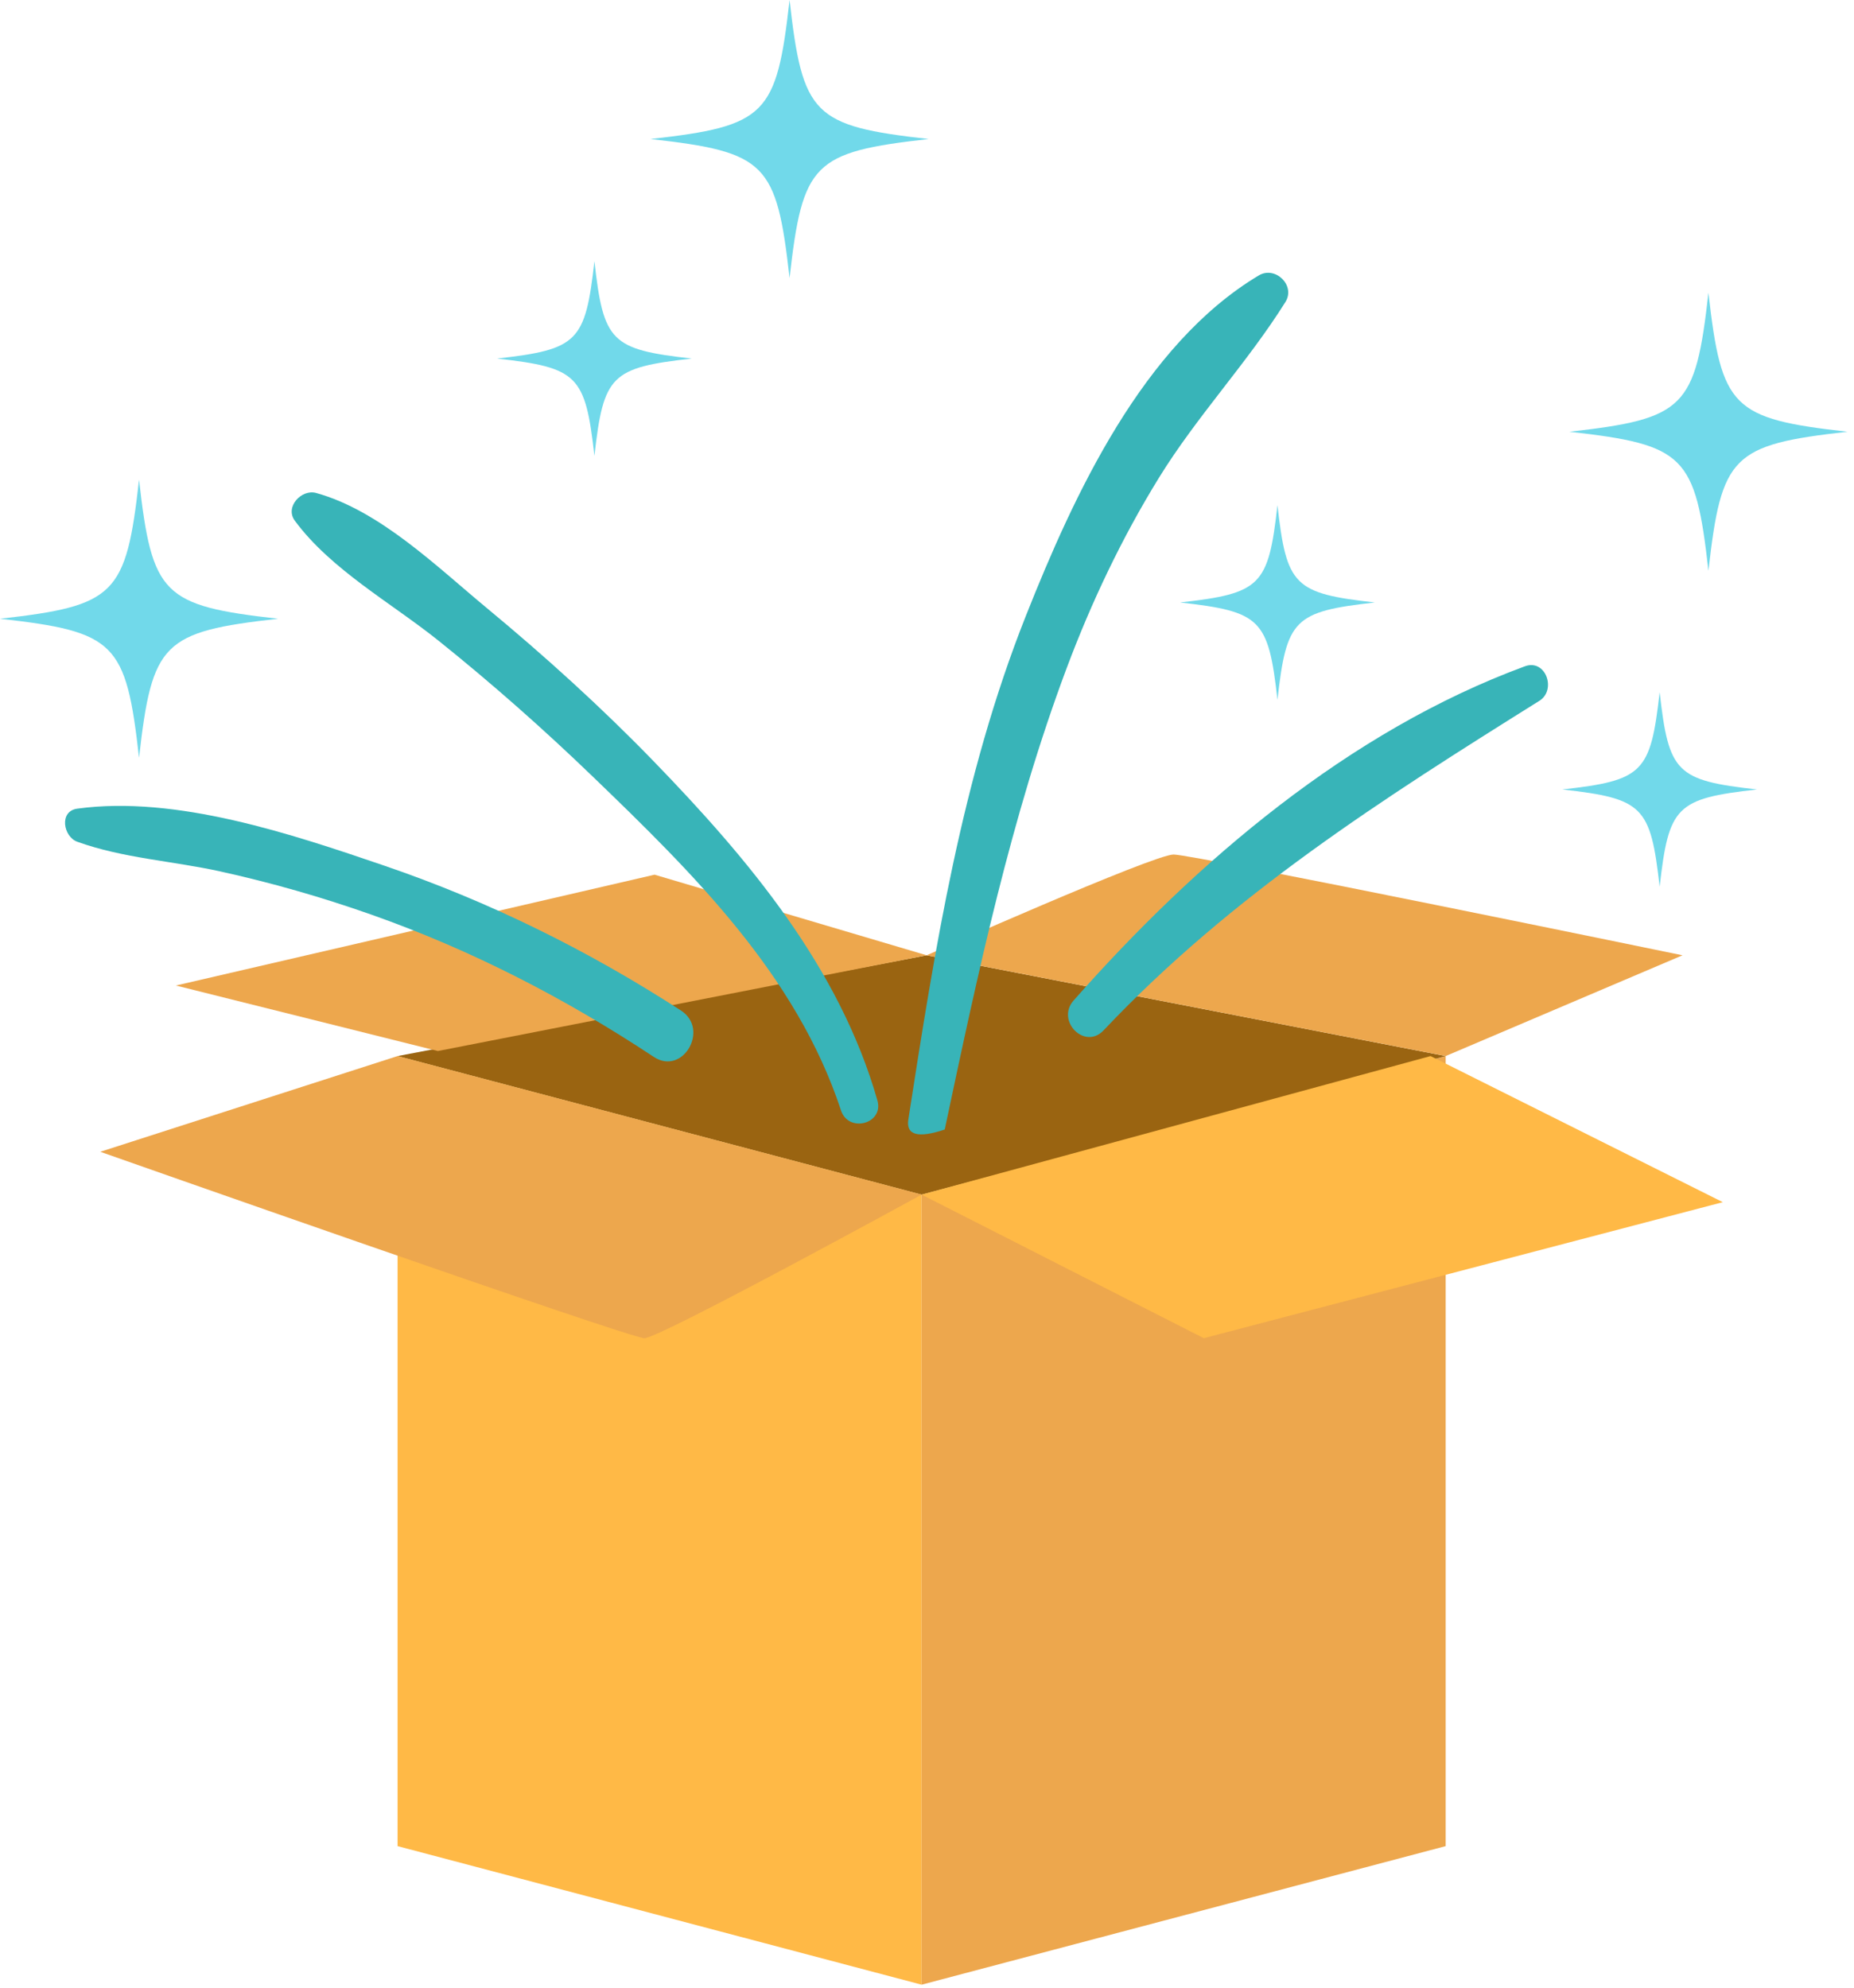 <?xml version="1.0" encoding="UTF-8"?>
<svg width="152px" height="163px" viewBox="0 0 152 163" version="1.1" xmlns="http://www.w3.org/2000/svg" xmlns:xlink="http://www.w3.org/1999/xlink">
    <!-- Generator: Sketch 62 (91390) - https://sketch.com -->
    <title>Group</title>
    <desc>Created with Sketch.</desc>
    <g id="Page-1" stroke="none" stroke-width="1" fill="none" fill-rule="evenodd">
        <g id="Group" transform="translate(0, 0)">
            <polyline id="Fill-121" fill="#FFB946" points="75.559 162.733 32.596 151.372 32.596 86.591 75.559 97.952 75.559 162.733"></polyline>
            <polyline id="Fill-122" fill="#EDA74D" points="75.559 162.733 118.523 151.372 118.523 86.591 75.559 97.952 75.559 162.733"></polyline>
            <polyline id="Fill-123" fill="#9A6411" points="118.523 86.591 75.559 97.952 32.596 86.591 75.973 78.329 118.523 86.591"></polyline>
            <path d="M75.973,78.329 C75.973,78.329 94.562,70.066 96.216,70.066 C97.868,70.066 137.94,78.329 137.94,78.329 L118.523,86.591 L75.973,78.329" id="Fill-124" fill="#EDA74D"></path>
            <polyline id="Fill-125" fill="#FFB946" points="117.284 86.591 141.245 98.571 98.694 109.725 75.559 97.952 117.284 86.591"></polyline>
            <path d="M32.596,86.591 L8.222,94.44 C8.222,94.44 51.599,109.725 52.838,109.725 C54.078,109.725 75.559,97.952 75.559,97.952 L32.596,86.591" id="Fill-126" fill="#EDA74D"></path>
            <polyline id="Fill-127" fill="#EDA74D" points="75.973 78.329 53.664 71.719 14.419 80.807 35.9 86.178 75.973 78.329"></polyline>
            <path d="M77.453,92.615 C80.151,79.888 82.872,67.012 87.444,54.8 C89.474,49.38 91.974,44.111 95.012,39.18 C98.137,34.108 102.238,29.785 105.385,24.763 C106.236,23.402 104.552,21.776 103.204,22.582 C93.701,28.261 88.034,40.595 84.104,50.502 C78.848,63.754 76.645,77.782 74.47,91.793 C74.271,93.074 75.266,93.348 77.453,92.615 Z" id="Fill-128" fill="#38B4B8"></path>
            <path d="M71.933,90.225 C68.814,79.303 61.363,70.446 53.596,62.426 C49.284,57.974 44.669,53.797 39.897,49.845 C35.788,46.441 31.128,41.86 25.917,40.421 C24.717,40.09 23.337,41.564 24.17,42.693 C27.133,46.713 32.085,49.432 35.958,52.538 C40.339,56.051 44.548,59.773 48.591,63.67 C56.815,71.598 65.295,79.941 68.949,91.047 C69.567,92.925 72.483,92.154 71.933,90.225" id="Fill-129" fill="#38B4B8"></path>
            <path d="M55.828,82.857 C48.219,77.928 40.087,73.91 31.504,70.978 C23.908,68.383 14.437,65.196 6.334,66.306 C4.822,66.513 5.189,68.604 6.334,69.018 C10.07,70.368 14.156,70.593 18.034,71.447 C22.225,72.37 26.354,73.552 30.401,74.979 C38.625,77.877 46.34,81.856 53.604,86.661 C55.972,88.228 58.206,84.397 55.828,82.857" id="Fill-130" fill="#38B4B8"></path>
            <path d="M90.473,84.487 C101.013,73.341 113.322,65.526 126.209,57.461 C127.628,56.572 126.73,54.002 125.017,54.633 C110.587,59.955 98.069,70.633 88.019,82.035 C86.555,83.697 88.926,86.123 90.473,84.487" id="Fill-131" fill="#38B4B8"></path>
            <path d="M76.134,11.4 C66.667,10.332 65.801,9.466 64.733,-2.84217094e-14 C63.666,9.466 62.8,10.332 53.333,11.4 C62.8,12.467 63.666,13.333 64.733,22.8 C65.801,13.333 66.667,12.467 76.134,11.4" id="Fill-132" fill="#71D9EA"></path>
            <path d="M151.467,35.4 C142,34.332 141.135,33.466 140.066,24 C138.999,33.466 138.134,34.332 128.667,35.4 C138.134,36.467 138.999,37.333 140.066,46.8 C141.135,37.333 142,36.467 151.467,35.4" id="Fill-133" fill="#71D9EA"></path>
            <path d="M22.8,50.733 C13.333,49.665 12.468,48.8 11.4,39.333 C10.332,48.8 9.467,49.665 1.77635684e-15,50.733 C9.467,51.801 10.332,52.666 11.4,62.133 C12.468,52.666 13.333,51.801 22.8,50.733" id="Fill-134" fill="#71D9EA"></path>
            <path d="M56.714,29.4 C50.087,28.652 49.48,28.046 48.733,21.42 C47.986,28.046 47.38,28.652 40.753,29.4 C47.38,30.147 47.986,30.753 48.733,37.379 C49.48,30.753 50.087,30.147 56.714,29.4" id="Fill-135" fill="#71D9EA"></path>
            <path d="M144.047,64.733 C137.42,63.985 136.814,63.379 136.066,56.753 C135.319,63.379 134.714,63.985 128.087,64.733 C134.714,65.481 135.319,66.087 136.066,72.713 C136.814,66.087 137.42,65.481 144.047,64.733" id="Fill-136" fill="#71D9EA"></path>
            <path d="M112.714,49.4 C106.087,48.652 105.48,48.046 104.733,41.42 C103.986,48.046 103.38,48.652 96.753,49.4 C103.38,50.147 103.986,50.753 104.733,57.379 C105.48,50.753 106.087,50.147 112.714,49.4" id="Fill-137" fill="#71D9EA"></path>
        </g>
    </g>
</svg>